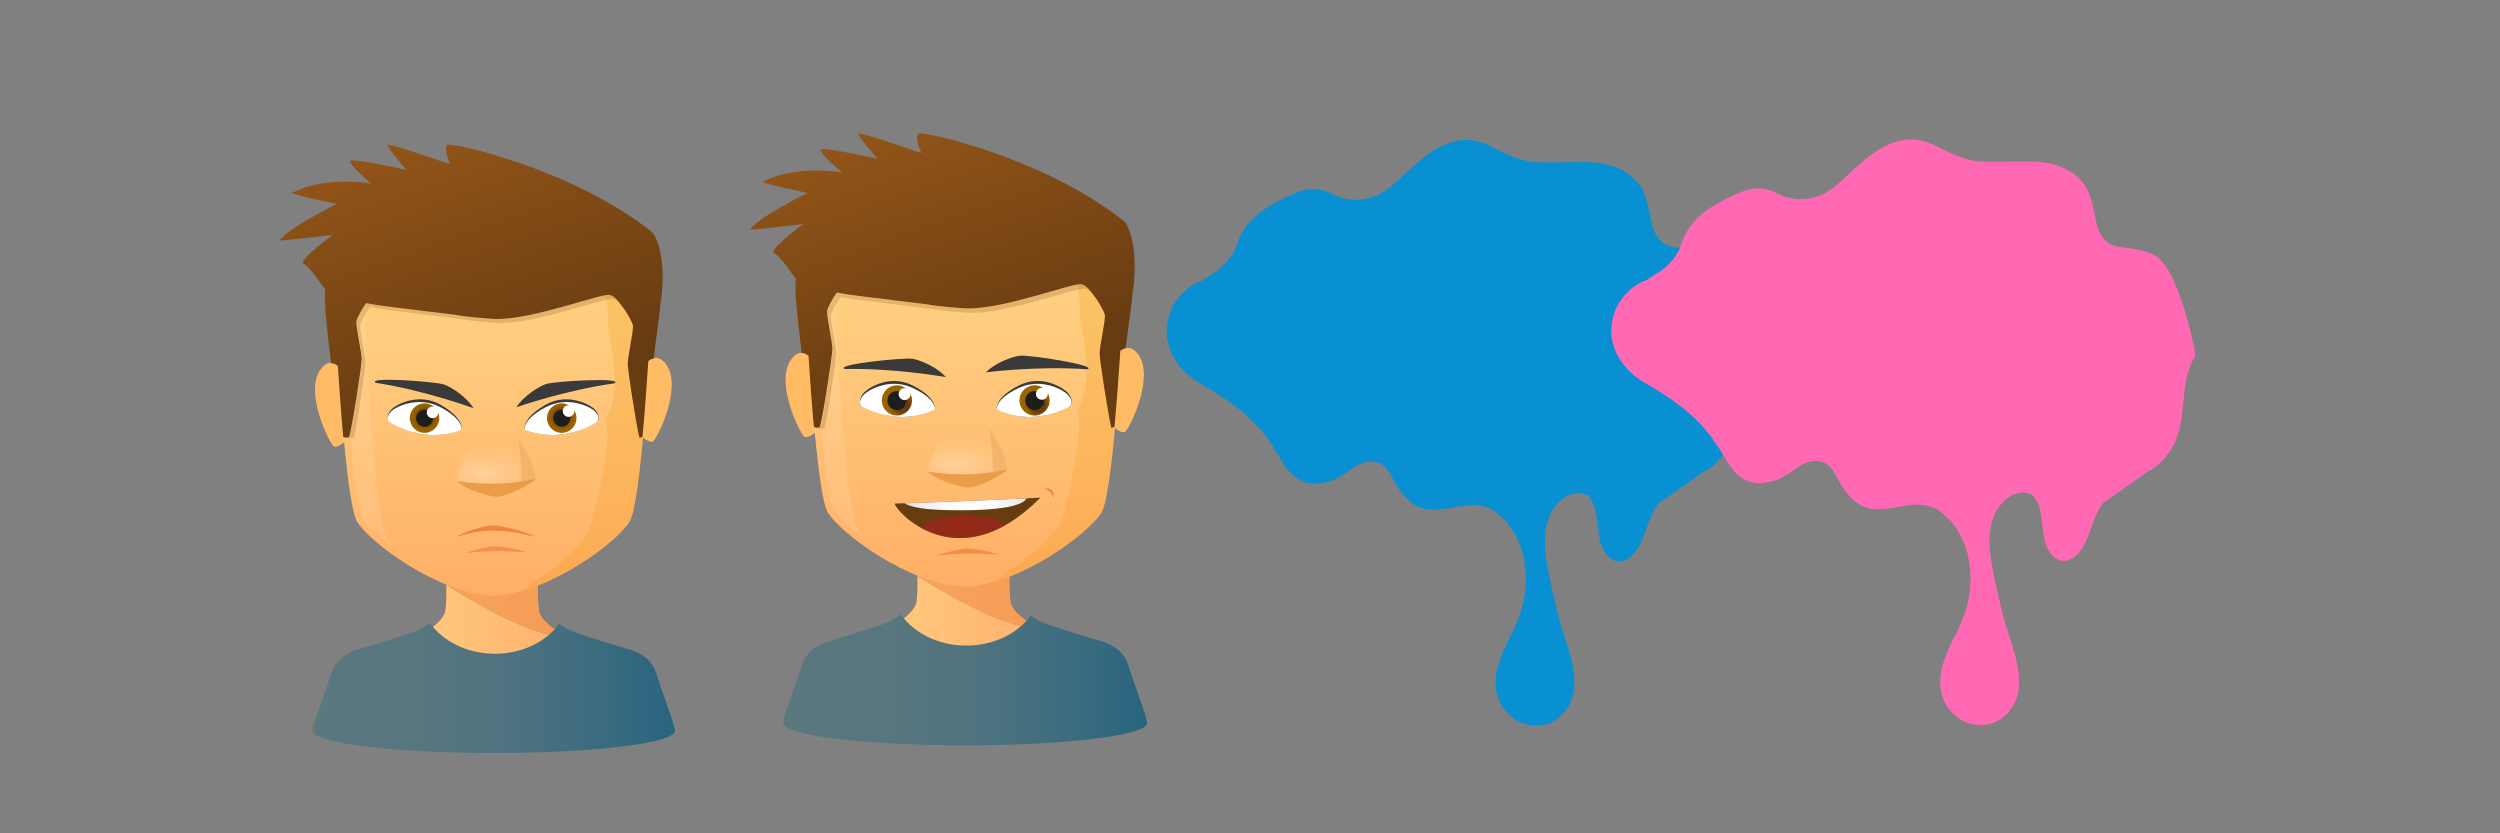 <svg version="1.1" id="Layer_1" xmlns="http://www.w3.org/2000/svg" xmlns:xlink="http://www.w3.org/1999/xlink" x="0px" y="0px"
	 viewBox="0 0 300 100" enable-background="new 0 0 300 100" xml:space="preserve">
<rect x="0" y="0" width="300" height="100" fill="#808080" stroke="none"/>
<g>
	<g>
		<g>
			
				<linearGradient id="SVGID_1_" gradientUnits="userSpaceOnUse" x1="1083.577" y1="-1255.939" x2="1230.269" y2="-1255.939" gradientTransform="matrix(0.233 0 0 -0.233 -209.535 -223.012)">
				<stop  offset="0" style="stop-color:#FFD383"/>
				<stop  offset="0.594" style="stop-color:#FFB872"/>
				<stop  offset="1" style="stop-color:#FFA364"/>
			</linearGradient>
			<path fill="url(#SVGID_1_)" d="M64.568,69.543c0.021-0.838,0.053-1.466,0.053-1.466H59.13h-0.146h-5.49
				c0,0,0.044,0.897,0.062,1.979c1.18-0.196,9.021-1.493,9.165-1.493C62.804,68.563,63.717,69.064,64.568,69.543z"/>
			
				<linearGradient id="SVGID_2_" gradientUnits="userSpaceOnUse" x1="1083.575" y1="-1298.912" x2="1230.266" y2="-1298.912" gradientTransform="matrix(0.233 0 0 -0.233 -209.535 -223.012)">
				<stop  offset="0" style="stop-color:#FFD383"/>
				<stop  offset="0.594" style="stop-color:#FFB872"/>
				<stop  offset="1" style="stop-color:#FFA364"/>
			</linearGradient>
			<path fill="url(#SVGID_2_)" d="M77.79,80.979c-0.605-2.017-2.956-2.42-2.956-2.42s-6.345-1.88-7.324-2.417
				c-0.188-0.105-0.396-0.233-0.607-0.372c-0.004,0.309-0.047,0.497-0.149,0.49c-4.016-0.291-12.007-5.317-13.196-6.078
				c0.019,1.33-0.004,2.889-0.198,3.405c-0.359,0.959-1.775,2.016-2.755,2.555c-0.979,0.538-7.324,2.418-7.324,2.418
				s-2.351,0.403-2.956,2.419c-0.605,2.015-2.42,6.608-2.217,6.853c0.103,0.125,10.616,0.123,20.949,0.091
				c10.334,0.032,20.847,0.034,20.95-0.091C80.21,87.587,78.395,82.993,77.79,80.979z"/>
			<path opacity="0.8" fill="#EF843C" enable-background="new    " d="M53.402,70.082c0,0,0.058,0.036,0.155,0.098
				c0-0.04-0.001-0.083-0.002-0.123C53.46,70.071,53.402,70.082,53.402,70.082z"/>
			
				<linearGradient id="SVGID_3_" gradientUnits="userSpaceOnUse" x1="1083.573" y1="-1270.319" x2="1230.263" y2="-1270.319" gradientTransform="matrix(0.233 0 0 -0.233 -209.535 -223.012)">
				<stop  offset="0" style="stop-color:#FFD383"/>
				<stop  offset="0.594" style="stop-color:#FFB872"/>
				<stop  offset="1" style="stop-color:#FFA364"/>
			</linearGradient>
			<path fill="url(#SVGID_3_)" d="M66.902,75.77c-0.881-0.577-1.858-1.409-2.147-2.183c-0.227-0.603-0.22-2.625-0.187-4.044
				c-0.852-0.479-1.765-0.979-1.848-0.979c-0.145,0-7.985,1.297-9.165,1.493c0.001,0.04,0.001,0.083,0.002,0.123
				c1.189,0.762,9.181,5.789,13.195,6.079C66.855,76.267,66.899,76.077,66.902,75.77z"/>
			<path opacity="0.5" fill="#EF843C" enable-background="new    " d="M66.902,75.77c-0.881-0.577-1.858-1.409-2.147-2.183
				c-0.227-0.603-0.22-2.625-0.187-4.044c-0.852-0.479-1.765-0.979-1.848-0.979c-0.145,0-7.985,1.297-9.165,1.493
				c0.001,0.04,0.001,0.083,0.002,0.123c1.189,0.762,9.181,5.789,13.195,6.079C66.855,76.267,66.899,76.077,66.902,75.77z"/>
		</g>
		<g>
			<g>
				<path fill="#FFBC64" d="M75.851,46.256c0,0,2.113-5.268,4.097-2.52c1.986,2.749-1.088,8.932-1.6,9.239
					c-0.512,0.305-2.048-1.146-2.048-1.146L75.851,46.256z"/>
				<path fill="#FFBC64" d="M42.56,46.844c0,0-2.113-5.268-4.097-2.519s1.088,8.933,1.601,9.237
					c0.512,0.307,2.048-1.145,2.048-1.145L42.56,46.844z"/>
			</g>
			
				<linearGradient id="SVGID_4_" gradientUnits="userSpaceOnUse" x1="1155.551" y1="-1062.053" x2="1155.551" y2="-1268.127" gradientTransform="matrix(0.233 0 0 -0.233 -209.535 -223.012)">
				<stop  offset="0" style="stop-color:#FFD383"/>
				<stop  offset="0.312" style="stop-color:#FFCD7E"/>
				<stop  offset="0.741" style="stop-color:#FFBB70"/>
				<stop  offset="1" style="stop-color:#FFAD64"/>
			</linearGradient>
			<path fill="url(#SVGID_4_)" d="M59.239,23.841L59.239,23.841c-0.014-0.001-0.027,0-0.041,0c-0.015,0-0.027,0-0.042,0v0.001
				c-9.417-0.026-19.162,5.979-18.781,16.353c0.049,1.329,1.083,20.145,2.479,22.414c1.52,2.472,9.627,8.588,16.302,8.879v0.007
				c0.015,0,0.028-0.003,0.042-0.004c0.013,0.001,0.027,0.004,0.041,0.004v-0.007c6.675-0.291,14.783-6.407,16.304-8.879
				c1.396-2.269,2.43-21.085,2.478-22.414C78.402,29.82,68.656,23.815,59.239,23.841z"/>
			<path opacity="0.2" fill="#F39200" enable-background="new    " d="M64.855,24.547c4.871,2.963,8.353,8.077,8.123,14.945
				c-0.023,0.647,2.021,7.658-0.384,10.872c1.115,1.426-1.321,12.271-2.096,13.647c-0.917,1.63-4.241,4.709-8.195,6.969
				c5.885-1.554,11.933-6.272,13.225-8.373c1.396-2.269,2.43-21.085,2.478-22.414C78.311,31.905,72.147,26.41,64.855,24.547z"/>
			<path opacity="0.1" fill="#FFFFFF" enable-background="new    " d="M47.267,65.697c-1.841-1.346-3.217-2.662-3.737-3.506
				c-1.123-1.825-2.221-18.2-2.361-22.027c-0.18-4.905,2.066-9.154,6.176-12c-2.418,3.154-3.637,7.028-3.495,11.295
				c0.007,0.218,1.005,22.236,2.579,25.054C46.629,64.873,46.914,65.271,47.267,65.697z"/>
			
				<radialGradient id="SVGID_5_" cx="1148.028" cy="-12668.498" r="43.23" gradientTransform="matrix(0.233 0 0 -0.104 -209.535 -1260.689)" gradientUnits="userSpaceOnUse">
				<stop  offset="0" style="stop-color:#FFFFFF"/>
				<stop  offset="0.018" style="stop-color:#FFFDFA"/>
				<stop  offset="0.173" style="stop-color:#FFE9D0"/>
				<stop  offset="0.331" style="stop-color:#FFD9AE"/>
				<stop  offset="0.492" style="stop-color:#FFCD93"/>
				<stop  offset="0.655" style="stop-color:#FFC480"/>
				<stop  offset="0.822" style="stop-color:#FFBF75"/>
				<stop  offset="1" style="stop-color:#FFBD71"/>
			</radialGradient>
			<path opacity="0.31" fill="url(#SVGID_5_)" enable-background="new    " d="M54.861,57.73c3.059,1.064,9.003,0.237,9.399-0.246
				c-0.064-1.77-1.777-4.424-1.932-5.256c0,0-4.81-0.617-5.58,0C56.408,53.801,54.861,56.356,54.861,57.73z"/>
			<path fill="#EA9D49" d="M64.267,57.448c-0.787,0.19-4.405,1.056-9.406,0.282c-0.037,0.199,2.018,1.495,4.503,1.865
				C60.564,59.879,64.48,57.671,64.267,57.448z"/>
			<path opacity="0.3" fill="#DD9544" enable-background="new    " d="M62.474,57.795c0.358-0.186-0.311-5.137-0.212-5.235
				c0.696,1.638,1.59,2.097,2.005,4.889C63.658,57.684,63.031,57.746,62.474,57.795z"/>
		</g>
	</g>
	
		<linearGradient id="SVGID_6_" gradientUnits="userSpaceOnUse" x1="1114.205" y1="-1045.423" x2="1153.845" y2="-1161.25" gradientTransform="matrix(0.233 0 0 -0.233 -209.535 -223.012)">
		<stop  offset="0" style="stop-color:#915418"/>
		<stop  offset="1" style="stop-color:#683C11"/>
	</linearGradient>
	<path opacity="0.2" fill="url(#SVGID_6_)" enable-background="new    " d="M73.222,35.341c-1.032-0.218-8.964,2.892-13.585,2.892
		c-0.101,0-3.428-0.207-4.782-0.483c-6.882-0.859-9.666-1.147-10.846-1.43c-0.597,0.781-1.081,1.784-1.171,2.088
		c-0.146,0.496,0.612,3.796,0.613,4.645c0.002,0.848-1.299,9.141-1.537,9.336c-0.077,0.061-0.552-0.019-0.681-0.028
		c0.013,0.144-0.013-0.069,0,0.074c0.253,0.117,1.034,0.229,1.179,0.111c0.239-0.193,1.438-8.115,1.437-8.964
		c-0.002-0.848-0.76-4.148-0.613-4.645c0.09-0.305,0.573-1.308,1.171-2.088c1.181,0.282,3.964,0.571,10.845,1.43
		c1.354,0.276,4.682,0.484,4.784,0.484c4.619,0,12.552-3.111,13.583-2.892c0.344,0.072,0.704,0.385,1.039,0.785
		C74.227,36.022,73.707,35.444,73.222,35.341z"/>
</g>
<g>
	<path fill="#3A3A3A" d="M61.972,48.868c0,0,5.805-2.043,11.76-2.867c1.246-0.746-7.24-0.259-8.219,0.085
		C64.535,46.431,62.734,47.617,61.972,48.868z"/>
	<path fill="#3A3A3A" d="M56.817,48.985c0,0-5.773-2.129-11.714-3.045c-1.235-0.765,7.243-0.149,8.215,0.21
		C54.292,46.51,56.073,47.725,56.817,48.985z"/>
	<path fill="#EF843C" d="M54.962,64.387c0.758-0.191,3.762-1.499,8.979-0.009c0.036-0.202-1.868-0.913-4.261-1.286
		C58.525,62.807,54.757,64.162,54.962,64.387z"/>
	<path opacity="0.7" fill="#EF843C" enable-background="new    " d="M55.962,66.369c0.591-0.072,3.303-0.399,7.053-0.107
		c0.027-0.075-1.514-0.566-3.377-0.707C58.737,65.448,55.802,66.284,55.962,66.369z"/>
	<g>
		<g>
			<path fill="#3C3C3B" d="M46.592,50.433c-0.187-0.499,0.037-0.931,0.436-1.358c0.398-0.427,3.134-2.068,5.886-0.481
				c2.752,1.588,2.484,2.891,2.484,2.891S51.342,53.678,46.592,50.433z"/>
			<path fill="#FFFFFF" d="M46.803,50.68c-0.165-0.1-0.288-0.279-0.287-0.472c0.001-0.324,0.2-0.62,0.497-0.913
				c0.396-0.391,3.122-1.889,5.882-0.411c2.76,1.479,2.498,2.678,2.498,2.678S51.473,53.5,46.803,50.68z"/>
			
				<radialGradient id="SVGID_7_" cx="1200.936" cy="-1097.994" r="7.619" gradientTransform="matrix(0.232 0.016 0.016 -0.232 -210.053 -223.832)" gradientUnits="userSpaceOnUse">
				<stop  offset="0.503" style="stop-color:#683C11"/>
				<stop  offset="0.603" style="stop-color:#7D4C0A"/>
				<stop  offset="0.72" style="stop-color:#8F5A04"/>
				<stop  offset="0.846" style="stop-color:#996101"/>
				<stop  offset="1" style="stop-color:#9C6400"/>
			</radialGradient>
			<circle fill="url(#SVGID_7_)" cx="50.945" cy="50.173" r="1.772"/>
			<circle fill="#1D1D1B" cx="50.937" cy="50.191" r="1.01"/>
			<circle fill="#FFFFFF" cx="51.906" cy="49.487" r="0.696"/>
		</g>
	</g>
	<g>
		<g>
			<path fill="#3C3C3B" d="M71.758,50.452c0.188-0.499-0.033-0.932-0.43-1.361c-0.396-0.429-3.124-2.083-5.884-0.507
				c-2.76,1.575-2.497,2.879-2.497,2.879S66.992,53.675,71.758,50.452z"/>
			<path fill="#FFFFFF" d="M71.433,50.765c0.312-0.183,0.467-0.58,0.317-0.908c-0.084-0.187-0.228-0.366-0.407-0.545
				c-0.395-0.393-3.112-1.903-5.879-0.438c-2.768,1.465-2.512,2.664-2.512,2.664S66.799,53.465,71.433,50.765z"/>
			
				<radialGradient id="SVGID_8_" cx="-565.166" cy="-1244.785" r="7.618" gradientTransform="matrix(-0.232 0.015 -0.015 -0.232 -82.394 -230.241)" gradientUnits="userSpaceOnUse">
				<stop  offset="0.503" style="stop-color:#683C11"/>
				<stop  offset="0.603" style="stop-color:#7D4C0A"/>
				<stop  offset="0.72" style="stop-color:#8F5A04"/>
				<stop  offset="0.846" style="stop-color:#996101"/>
				<stop  offset="1" style="stop-color:#9C6400"/>
			</radialGradient>
			<circle fill="url(#SVGID_8_)" cx="67.406" cy="50.172" r="1.771"/>
			<circle fill="#1D1D1B" cx="67.415" cy="50.19" r="1.011"/>
			<circle fill="#FFFFFF" cx="68.224" cy="49.327" r="0.697"/>
		</g>
	</g>
</g>
<linearGradient id="SVGID_9_" gradientUnits="userSpaceOnUse" x1="1062.25" y1="-1313.91" x2="1249.301" y2="-1313.91" gradientTransform="matrix(0.233 0 0 -0.233 -209.535 -223.012)">
	<stop  offset="0" style="stop-color:#5B777F"/>
	<stop  offset="0.292" style="stop-color:#57767F"/>
	<stop  offset="0.553" style="stop-color:#4D727F"/>
	<stop  offset="0.801" style="stop-color:#3A6B7F"/>
	<stop  offset="1" style="stop-color:#26647F"/>
</linearGradient>
<path fill="url(#SVGID_9_)" d="M81,87.674c-0.066-0.551-0.413-1.564-1.219-3.831c-0.399-1.12-0.811-2.278-1.037-3.034
	c-0.69-2.3-3.122-2.881-3.529-2.963c-2.425-0.719-6.474-1.981-7.129-2.342c-0.32-0.177-0.661-0.397-0.983-0.636
	c-1.587,2.146-4.441,3.581-7.711,3.581c-3.34,0-6.249-1.497-7.812-3.717c-0.375,0.291-0.785,0.562-1.166,0.771
	c-0.655,0.36-4.703,1.623-7.128,2.342c-0.407,0.082-2.839,0.663-3.529,2.963c-0.227,0.755-0.638,1.912-1.037,3.031
	c-0.806,2.268-1.153,3.282-1.22,3.834h0.02c0,0.008-0.004,0.016-0.004,0.022c0,1.475,9.734,2.669,21.742,2.669
	C71.266,90.365,81,89.171,81,87.696c0-0.007-0.004-0.015-0.004-0.022H81z"/>
<linearGradient id="SVGID_10_" gradientUnits="userSpaceOnUse" x1="1122.707" y1="-1027.509" x2="1165.638" y2="-1152.949" gradientTransform="matrix(0.233 0 0 -0.233 -209.535 -223.012)">
	<stop  offset="0" style="stop-color:#915418"/>
	<stop  offset="1" style="stop-color:#683C11"/>
</linearGradient>
<path fill="url(#SVGID_10_)" d="M78.338,27.927c-9.462-7.609-24.02-10.852-24.615-10.554c-0.596,0.297,0.298,2.333,0.298,2.333
	s-7.048-2.432-7.444-2.333c-0.397,0.1,2.233,3.027,2.233,3.027s-6.327-1.411-6.762-1.127c-0.434,0.284,2.494,2.765,2.494,2.765
	s-5.44-1.005-9.487,1.103c-0.066,0.202,5.368,1.329,5.368,1.329s-5.734,2.798-6.869,4.374c0.08,0.099,6.373-0.652,6.373-0.652
	s-3.548,2.573-3.613,3.376c1.17,0.68,2.178,2.66,2.733,3.114c-0.009,0.054-0.016,0.118-0.023,0.179
	c-0.179,1.503,0.29,5.159,0.708,8.723c0.147,0.01,0.249,0.031,0.342,0.061c0.152,0.049,0.272,0.13,0.469,0.278
	c0.005,0.09,0.012,0.188,0.019,0.28c0.146,2.299,0.359,5.288,0.625,8.207c0.119,0.057,0.245,0.088,0.359,0.1
	c0.129,0.01,0.245-0.01,0.321-0.07c0.238-0.195,1.54-8.488,1.537-9.336c-0.002-0.849-0.76-4.148-0.613-4.645
	c0.09-0.305,0.574-1.308,1.171-2.089c1.18,0.283,3.963,0.571,10.845,1.429c1.354,0.277,4.682,0.484,4.784,0.484
	c4.619,0,12.552-3.109,13.582-2.892c0.486,0.103,1.007,0.681,1.437,1.314c0.669,0.798,1.229,1.952,1.327,2.282
	c0.146,0.497-0.611,3.797-0.613,4.645c-0.002,0.738,0.982,7.106,1.396,8.881c0.117,0,0.249-0.025,0.377-0.078
	c0.304-3.227,0.543-6.616,0.7-9.107c0.336-0.253,0.398-0.254,0.646-0.303c0.292-2.572,0.711-5.143,0.838-6.851
	C79.43,35.789,80.06,30.47,78.338,27.927z"/>
<g>
	<g>
		<g>
			
				<linearGradient id="SVGID_11_" gradientUnits="userSpaceOnUse" x1="1326.465" y1="-1251.32" x2="1473.803" y2="-1251.32" gradientTransform="matrix(0.233 0 0 -0.233 -209.535 -223.012)">
				<stop  offset="0" style="stop-color:#FFD383"/>
				<stop  offset="0.594" style="stop-color:#FFB872"/>
				<stop  offset="1" style="stop-color:#FFA364"/>
			</linearGradient>
			<path fill="url(#SVGID_11_)" d="M121.152,68.472c0.021-0.841,0.052-1.473,0.052-1.473h-5.516h-0.145h-5.515
				c0,0,0.044,0.901,0.062,1.988c1.185-0.196,9.06-1.5,9.206-1.5C119.38,67.487,120.298,67.991,121.152,68.472z"/>
			
				<linearGradient id="SVGID_12_" gradientUnits="userSpaceOnUse" x1="1326.467" y1="-1294.483" x2="1473.806" y2="-1294.483" gradientTransform="matrix(0.233 0 0 -0.233 -209.535 -223.012)">
				<stop  offset="0" style="stop-color:#FFD383"/>
				<stop  offset="0.594" style="stop-color:#FFB872"/>
				<stop  offset="1" style="stop-color:#FFA364"/>
			</linearGradient>
			<path fill="url(#SVGID_12_)" d="M134.433,79.957c-0.608-2.024-2.969-2.43-2.969-2.43s-6.373-1.888-7.356-2.43
				c-0.19-0.104-0.398-0.232-0.611-0.372c-0.003,0.309-0.046,0.5-0.149,0.492c-4.035-0.292-12.06-5.341-13.255-6.105
				c0.02,1.335-0.004,2.902-0.198,3.421c-0.361,0.963-1.784,2.023-2.767,2.565c-0.984,0.541-7.357,2.43-7.357,2.43
				s-2.361,0.404-2.969,2.429c-0.607,2.024-2.431,6.638-2.227,6.884c0.103,0.126,10.662,0.122,21.042,0.09
				c10.38,0.032,20.938,0.036,21.042-0.09C136.863,86.594,135.04,81.981,134.433,79.957z"/>
			<path opacity="0.8" fill="#EF843C" enable-background="new    " d="M109.937,69.012c0,0,0.058,0.038,0.156,0.101
				c0-0.042-0.001-0.086-0.001-0.125C109.995,69.002,109.937,69.012,109.937,69.012z"/>
			
				<linearGradient id="SVGID_13_" gradientUnits="userSpaceOnUse" x1="1326.472" y1="-1265.765" x2="1473.801" y2="-1265.765" gradientTransform="matrix(0.233 0 0 -0.233 -209.535 -223.012)">
				<stop  offset="0" style="stop-color:#FFD383"/>
				<stop  offset="0.594" style="stop-color:#FFB872"/>
				<stop  offset="1" style="stop-color:#FFA364"/>
			</linearGradient>
			<path fill="url(#SVGID_13_)" d="M123.497,74.726c-0.885-0.58-1.866-1.416-2.156-2.192c-0.228-0.604-0.222-2.637-0.188-4.062
				c-0.854-0.48-1.772-0.984-1.855-0.984c-0.146,0-8.021,1.303-9.206,1.5c0,0.039,0.001,0.083,0.001,0.125
				c1.195,0.765,9.221,5.813,13.254,6.104C123.45,75.226,123.495,75.034,123.497,74.726z"/>
			<path opacity="0.5" fill="#EF843C" enable-background="new    " d="M123.497,74.726c-0.885-0.58-1.866-1.416-2.156-2.192
				c-0.228-0.604-0.222-2.637-0.188-4.062c-0.854-0.48-1.772-0.984-1.855-0.984c-0.146,0-8.021,1.303-9.206,1.5
				c0,0.039,0.001,0.083,0.001,0.125c1.195,0.765,9.221,5.813,13.254,6.104C123.45,75.226,123.495,75.034,123.497,74.726z"/>
		</g>
		<g>
			<g>
				<path fill="#FFBC64" d="M132.485,45.081c0,0,2.123-5.292,4.114-2.53c1.995,2.761-1.093,8.971-1.606,9.28
					c-0.514,0.306-2.058-1.15-2.058-1.15L132.485,45.081z"/>
				<path fill="#FFBC64" d="M99.047,45.672c0,0-2.123-5.292-4.115-2.531c-1.993,2.761,1.093,8.973,1.607,9.279
					c0.515,0.307,2.058-1.151,2.058-1.151L99.047,45.672z"/>
			</g>
			
				<linearGradient id="SVGID_14_" gradientUnits="userSpaceOnUse" x1="1398.76" y1="-1056.579" x2="1398.76" y2="-1263.564" gradientTransform="matrix(0.233 0 0 -0.233 -209.535 -223.012)">
				<stop  offset="0" style="stop-color:#FFD383"/>
				<stop  offset="0.312" style="stop-color:#FFCD7E"/>
				<stop  offset="0.741" style="stop-color:#FFBB70"/>
				<stop  offset="1" style="stop-color:#FFAD64"/>
			</linearGradient>
			<path fill="url(#SVGID_14_)" d="M115.8,22.567L115.8,22.567c-0.014-0.001-0.027,0-0.041,0c-0.015,0-0.027,0-0.042,0v0.001
				c-9.458-0.026-19.248,6.007-18.864,16.425c0.049,1.334,1.087,20.235,2.49,22.513c1.527,2.482,9.67,8.626,16.375,8.919v0.006
				c0.015,0,0.029-0.002,0.042-0.003c0.012,0.001,0.027,0.003,0.041,0.003v-0.006c6.705-0.293,14.849-6.437,16.375-8.919
				c1.403-2.277,2.44-21.179,2.489-22.513C135.047,28.574,125.258,22.541,115.8,22.567z"/>
			<path opacity="0.2" fill="#F39200" enable-background="new    " d="M121.441,23.276c4.892,2.977,8.389,8.113,8.158,15.012
				c-0.022,0.649,2.031,7.692-0.385,10.919c1.121,1.432-1.327,12.326-2.105,13.708c-0.922,1.639-4.259,4.73-8.231,7
				c5.911-1.56,11.986-6.301,13.283-8.408c1.403-2.279,2.44-21.181,2.489-22.514C134.956,30.667,128.766,25.147,121.441,23.276z"/>
			<path opacity="0.1" fill="#FFFFFF" enable-background="new    " d="M103.774,64.608c-1.849-1.352-3.231-2.673-3.754-3.521
				c-1.127-1.834-2.23-18.281-2.371-22.125c-0.181-4.927,2.075-9.194,6.203-12.053c-2.429,3.167-3.653,7.059-3.511,11.346
				c0.007,0.218,1.01,22.335,2.591,25.165C103.134,63.78,103.419,64.182,103.774,64.608z"/>
			
				<radialGradient id="SVGID_15_" cx="1391.206" cy="-12657.717" r="43.425" gradientTransform="matrix(0.233 0 0 -0.104 -209.535 -1260.689)" gradientUnits="userSpaceOnUse">
				<stop  offset="0" style="stop-color:#FFFFFF"/>
				<stop  offset="0.018" style="stop-color:#FFFDFA"/>
				<stop  offset="0.173" style="stop-color:#FFE9D0"/>
				<stop  offset="0.331" style="stop-color:#FFD9AE"/>
				<stop  offset="0.492" style="stop-color:#FFCD93"/>
				<stop  offset="0.655" style="stop-color:#FFC480"/>
				<stop  offset="0.822" style="stop-color:#FFBF75"/>
				<stop  offset="1" style="stop-color:#FFBD71"/>
			</radialGradient>
			<path opacity="0.31" fill="url(#SVGID_15_)" enable-background="new    " d="M111.402,56.606
				c3.072,1.069,9.043,0.239,9.441-0.247c-0.065-1.777-1.786-4.443-1.941-5.28c0,0-4.831-0.619-5.604,0
				C112.957,52.659,111.402,55.227,111.402,56.606z"/>
			<path fill="#EA9D49" d="M120.849,56.323c-0.791,0.192-4.424,1.06-9.447,0.283c-0.038,0.201,2.026,1.502,4.523,1.873
				C117.131,58.764,121.064,56.547,120.849,56.323z"/>
			<path opacity="0.3" fill="#DD9544" enable-background="new    " d="M119.048,56.671c0.36-0.187-0.312-5.158-0.213-5.258
				c0.7,1.645,1.597,2.105,2.014,4.909C120.238,56.56,119.609,56.621,119.048,56.671z"/>
		</g>
	</g>
	
		<linearGradient id="SVGID_16_" gradientUnits="userSpaceOnUse" x1="1357.227" y1="-1039.858" x2="1397.048" y2="-1156.215" gradientTransform="matrix(0.233 0 0 -0.233 -209.535 -223.012)">
		<stop  offset="0" style="stop-color:#915418"/>
		<stop  offset="1" style="stop-color:#683C11"/>
	</linearGradient>
	<path opacity="0.2" fill="url(#SVGID_16_)" enable-background="new    " d="M129.844,34.118c-1.036-0.218-9.003,2.905-13.645,2.905
		c-0.101,0-3.443-0.208-4.803-0.486c-6.913-0.862-9.708-1.152-10.894-1.436c-0.6,0.785-1.085,1.792-1.176,2.098
		c-0.147,0.499,0.615,3.813,0.616,4.666c0.002,0.852-1.305,9.182-1.544,9.377c-0.077,0.062-0.554-0.018-0.684-0.027
		c0.013,0.144-0.013-0.07,0,0.074c0.253,0.118,1.039,0.229,1.184,0.112c0.24-0.195,1.444-8.152,1.442-9.004
		c-0.002-0.852-0.763-4.167-0.616-4.665c0.09-0.306,0.576-1.314,1.176-2.098c1.186,0.283,3.981,0.574,10.893,1.437
		c1.36,0.277,4.703,0.485,4.805,0.485c4.639,0,12.608-3.124,13.643-2.904c0.346,0.072,0.708,0.386,1.044,0.788
		C130.854,34.802,130.332,34.221,129.844,34.118z"/>
</g>
<g>
	<path fill="#3A3A3A" d="M118.318,44.678c0,0,6.129-0.795,12.152-0.363c1.379-0.473-7.059-1.765-8.093-1.63
		C121.344,42.818,119.328,43.609,118.318,44.678z"/>
	<path fill="#3A3A3A" d="M113.502,45.253c0,0-6.083-1.102-12.118-0.971c-1.355-0.542,7.139-1.41,8.163-1.224
		C110.572,43.244,112.546,44.135,113.502,45.253z"/>
	<path opacity="0.8" fill="#EF843C" enable-background="new    " d="M112.617,66.657c0.593-0.071,3.316-0.4,7.083-0.106
		c0.028-0.076-1.52-0.569-3.392-0.71C115.405,65.732,112.457,66.573,112.617,66.657z"/>
	<g>
		<g>
			<path fill="#3C3C3B" d="M103.29,48.581c-0.222-0.499-0.027-0.958,0.342-1.424c0.369-0.466,2.997-2.345,5.866-0.911
				c2.868,1.434,2.689,2.788,2.689,2.788S108.275,51.571,103.29,48.581z"/>
			<path fill="#FFFFFF" d="M103.519,48.818c-0.172-0.09-0.308-0.266-0.321-0.463c-0.021-0.332,0.158-0.65,0.435-0.972
				c0.369-0.429,2.997-2.159,5.866-0.839c2.868,1.321,2.689,2.568,2.689,2.568S108.394,51.38,103.519,48.818z"/>
			
				<radialGradient id="SVGID_17_" cx="1363.828" cy="-1165.57" r="7.805" gradientTransform="matrix(0.233 0 0 -0.233 -209.535 -223.012)" gradientUnits="userSpaceOnUse">
				<stop  offset="0.503" style="stop-color:#683C11"/>
				<stop  offset="0.603" style="stop-color:#7D4C0A"/>
				<stop  offset="0.72" style="stop-color:#8F5A04"/>
				<stop  offset="0.846" style="stop-color:#996101"/>
				<stop  offset="1" style="stop-color:#9C6400"/>
			</radialGradient>
			<circle fill="url(#SVGID_17_)" cx="107.634" cy="48.051" r="1.815"/>
			<circle fill="#1D1D1B" cx="107.627" cy="48.07" r="1.138"/>
			<circle fill="#FFFFFF" cx="108.549" cy="47.297" r="0.714"/>
		</g>
	</g>
	<g>
		<g>
			<path fill="#3C3C3B" d="M128.495,48.581c0.222-0.499,0.027-0.958-0.342-1.424c-0.368-0.466-2.997-2.345-5.865-0.911
				s-2.69,2.788-2.69,2.788S123.512,51.571,128.495,48.581z"/>
			<path fill="#FFFFFF" d="M128.149,48.879c0.324-0.166,0.505-0.564,0.377-0.911c-0.073-0.196-0.205-0.39-0.373-0.585
				c-0.369-0.429-2.997-2.159-5.865-0.839c-2.868,1.321-2.69,2.568-2.69,2.568S123.33,51.343,128.149,48.879z"/>
			
				<radialGradient id="SVGID_18_" cx="-890.016" cy="-1165.572" r="7.804" gradientTransform="matrix(-0.233 0 0 -0.233 -82.829 -223.012)" gradientUnits="userSpaceOnUse">
				<stop  offset="0.503" style="stop-color:#683C11"/>
				<stop  offset="0.603" style="stop-color:#7D4C0A"/>
				<stop  offset="0.72" style="stop-color:#8F5A04"/>
				<stop  offset="0.846" style="stop-color:#996101"/>
				<stop  offset="1" style="stop-color:#9C6400"/>
			</radialGradient>
			<circle fill="url(#SVGID_18_)" cx="124.151" cy="48.052" r="1.815"/>
			<circle fill="#1D1D1B" cx="124.158" cy="48.07" r="1.138"/>
			<circle fill="#FFFFFF" cx="125.025" cy="47.258" r="0.714"/>
		</g>
	</g>
	<path fill="#EF843C" d="M126,59.027c0.221,0.21,0.354,0.479,0.404,0.771c0.094-0.395,0.037-0.758-0.202-0.982
		c-0.238-0.227-0.604-0.264-0.993-0.148C125.503,58.701,125.78,58.819,126,59.027z"/>
	<path fill="#683C11" d="M124.85,59.721c0,0-8.27,0.437-17.463,0.707C107.224,61.081,114.84,69.84,124.85,59.721z"/>
	<path opacity="0.49" fill="#BE1622" enable-background="new    " d="M120.765,62.945c-0.961-0.625-2.803-1.048-4.918-1.048
		c-2.513,0-4.641,0.597-5.365,1.42C112.866,64.646,116.473,65.422,120.765,62.945z"/>
	
		<radialGradient id="SVGID_19_" cx="1399.211" cy="-1219.176" r="35.027" gradientTransform="matrix(0.233 0 0 -0.233 -209.535 -223.012)" gradientUnits="userSpaceOnUse">
		<stop  offset="0" style="stop-color:#FFFFFF"/>
		<stop  offset="0.344" style="stop-color:#FBFBFB"/>
		<stop  offset="0.7" style="stop-color:#EEEEEE"/>
		<stop  offset="1" style="stop-color:#DEDEDE"/>
	</radialGradient>
	<path fill="url(#SVGID_19_)" d="M123.185,59.805c-2.697,0.131-8.371,0.392-14.644,0.588c1.226,0.727,3.816,0.838,6.926,0.838
		C119.358,61.23,122.652,60.832,123.185,59.805z"/>
</g>
<linearGradient id="SVGID_20_" gradientUnits="userSpaceOnUse" x1="1305.047" y1="-1309.781" x2="1492.926" y2="-1309.781" gradientTransform="matrix(0.233 0 0 -0.233 -209.535 -223.012)">
	<stop  offset="0" style="stop-color:#5B777F"/>
	<stop  offset="0.292" style="stop-color:#57767F"/>
	<stop  offset="0.553" style="stop-color:#4D727F"/>
	<stop  offset="0.801" style="stop-color:#3A6B7F"/>
	<stop  offset="1" style="stop-color:#26647F"/>
</linearGradient>
<path fill="url(#SVGID_20_)" d="M137.657,86.736c-0.067-0.554-0.415-1.572-1.225-3.848c-0.401-1.125-0.814-2.289-1.042-3.048
	c-0.694-2.31-3.136-2.893-3.545-2.975c-2.436-0.724-6.502-1.992-7.16-2.354c-0.322-0.177-0.663-0.399-0.988-0.638
	c-1.593,2.155-4.46,3.598-7.745,3.598c-3.354,0-6.276-1.504-7.846-3.734c-0.377,0.292-0.788,0.565-1.171,0.776
	c-0.658,0.36-4.724,1.629-7.16,2.353c-0.409,0.082-2.853,0.665-3.545,2.975c-0.228,0.759-0.641,1.921-1.042,3.046
	c-0.81,2.276-1.158,3.296-1.226,3.85h0.02c0,0.008-0.004,0.016-0.004,0.023c0,1.48,9.777,2.681,21.838,2.681
	c12.062,0,21.839-1.2,21.839-2.681c0-0.008-0.004-0.016-0.004-0.023H137.657z"/>
<linearGradient id="SVGID_21_" gradientUnits="userSpaceOnUse" x1="1365.772" y1="-1021.662" x2="1408.892" y2="-1147.658" gradientTransform="matrix(0.233 0 0 -0.233 -209.535 -223.012)">
	<stop  offset="0" style="stop-color:#915418"/>
	<stop  offset="1" style="stop-color:#683C11"/>
</linearGradient>
<path fill="url(#SVGID_21_)" d="M134.982,26.62c-9.503-7.643-24.125-10.9-24.723-10.601s0.299,2.343,0.299,2.343
	s-7.079-2.442-7.477-2.343c-0.399,0.1,2.243,3.041,2.243,3.041s-6.355-1.417-6.792-1.132c-0.436,0.285,2.505,2.777,2.505,2.777
	s-5.464-1.01-9.529,1.108c-0.067,0.204,5.392,1.335,5.392,1.335S91.14,25.958,90,27.541c0.08,0.099,6.4-0.655,6.4-0.655
	s-3.563,2.584-3.628,3.391c1.175,0.684,2.188,2.672,2.745,3.129c-0.009,0.054-0.016,0.118-0.023,0.179
	c-0.18,1.509,0.291,5.182,0.71,8.761c0.147,0.01,0.25,0.031,0.344,0.061c0.152,0.05,0.273,0.131,0.471,0.28
	c0.005,0.09,0.012,0.188,0.018,0.281c0.147,2.309,0.361,5.312,0.628,8.244c0.119,0.057,0.245,0.089,0.36,0.099
	c0.129,0.012,0.246-0.008,0.323-0.071c0.239-0.195,1.546-8.523,1.544-9.376c-0.002-0.853-0.764-4.167-0.616-4.666
	c0.09-0.306,0.576-1.313,1.176-2.098c1.187,0.284,3.981,0.574,10.894,1.436c1.36,0.278,4.703,0.486,4.805,0.486
	c4.64,0,12.608-3.123,13.643-2.905c0.489,0.104,1.011,0.684,1.442,1.321c0.672,0.801,1.234,1.96,1.333,2.292
	c0.147,0.499-0.614,3.813-0.616,4.666c-0.003,0.741,0.986,7.137,1.401,8.919c0.118,0.001,0.25-0.024,0.379-0.078
	c0.304-3.241,0.545-6.645,0.704-9.146c0.337-0.255,0.4-0.255,0.648-0.305c0.293-2.584,0.714-5.166,0.842-6.882
	C136.08,34.516,136.713,29.174,134.982,26.62z"/>
<path fill="#0990D3" d="M209.882,40.926c-0.18-1.508-0.029-0.332,0.061,0.724C209.973,41.71,209.942,41.5,209.882,40.926z
	 M209.942,41.65c-0.12-0.241-1.839-9.408-4.794-10.976c-1.356-0.693-2.804-0.784-4.281-0.995c-1.298-0.181-2.292-1.267-2.594-2.624
	c-0.241-1.025-0.392-2.021-0.663-2.985c-0.271-0.905-0.633-1.719-1.326-2.443c-1.207-1.236-2.715-1.809-4.282-2.05
	c-0.663-0.091-1.356-0.121-2.05-0.121c-0.453,0-0.936,0-1.389,0c-1.416,0.03-2.804,0.06-4.221,0c-1.99-0.091-3.77-1.085-5.548-1.96
	c-0.995-0.482-2.081-0.753-3.166-0.693c-0.513,0.03-1.025,0.151-1.508,0.302c-2.412,0.724-4.343,2.653-6.272,4.462
	c-1.176,1.116-2.473,2.051-3.98,2.292c-0.633,0.121-1.296,0.15-1.959,0.06c-0.664-0.09-1.297-0.271-1.931-0.603
	c-2.11-1.085-3.528-0.693-5.88,0.453c-2.773,1.387-4.734,2.714-5.699,5.639c-0.24,0.724-0.633,1.357-1.086,1.899
	c-0.542,0.664-1.176,1.207-1.898,1.598c-0.422,0.271-0.814,0.543-1.207,0.784c-1.236,0.422-2.291,1.297-3.075,2.413
	c-0.482,0.693-0.813,1.478-0.995,2.352c-0.693,3.257,1.326,6.091,3.859,7.539c3.137,1.809,6.152,3.83,8.293,6.936
	c0.271,0.361,0.513,0.754,0.783,1.146c0.242,0.393,0.482,0.783,0.725,1.205c0.332,0.574,0.693,1.057,1.115,1.508
	c0.453,0.453,0.965,0.814,1.598,1.057c0.846,0.271,1.689,0.24,2.504,0.061c0.271-0.061,0.543-0.152,0.813-0.242
	c0.241-0.09,0.452-0.18,0.663-0.301c0.785-0.393,1.447-0.965,2.201-1.418c1.116-0.693,2.684-0.844,3.619,0.211
	c0.211,0.211,0.393,0.482,0.543,0.754c0.754,1.479,1.598,2.895,2.955,3.709c0.301,0.182,0.603,0.301,0.904,0.393
	c2.805,0.783,6.151-1.6,8.865,0.512c3.227,2.504,4.101,6.965,3.195,10.916c-0.09,0.422-0.241,0.875-0.393,1.297
	c-0.21,0.633-0.481,1.236-0.753,1.869c-0.15,0.332-0.332,0.664-0.513,0.996c-0.182,0.33-0.332,0.691-0.482,1.025
	c-0.995,2.109-1.779,4.703-0.482,6.965c1.086,1.869,3.045,2.744,5.006,2.412c2.141-0.393,3.738-2.473,3.769-4.795
	c0.03-0.482,0-0.965-0.06-1.477c-0.242-1.99-1.057-4.041-1.568-5.791c-0.091-0.33-0.182-0.662-0.271-0.994s-0.181-0.664-0.241-0.965
	c-0.12-0.543-0.271-1.086-0.392-1.629c-0.121-0.541-0.242-1.086-0.362-1.627c-0.091-0.393-0.15-0.814-0.241-1.236
	c-0.061-0.422-0.15-0.814-0.211-1.236c-0.452-2.623-0.271-5.76,2.021-7.449c0.813-0.602,1.778-0.812,2.683-0.451
	c0.302,0.121,0.483,0.332,0.664,0.604c0.693,1.236,0.693,2.684,0.904,4.131c0.182,1.176,0.543,2.381,1.538,3.016
	c0.393,0.271,0.845,0.332,1.267,0.24c0.422-0.09,0.844-0.301,1.146-0.633c0.181-0.182,0.361-0.361,0.512-0.572
	s0.271-0.422,0.393-0.635c0.633-1.176,0.965-2.502,1.508-3.738c0.211-0.453,0.451-0.875,0.723-1.266l5.398-3.83
	c1.146-0.514,2.02-1.447,2.773-2.594c2.262-3.377,0.784-7.75,2.985-11.308C210.063,42.736,210.003,42.223,209.942,41.65z"/>
<path fill="#FF69B4" d="M263.233,40.855c-0.18-1.508-0.029-0.332,0.061,0.724C263.324,41.639,263.294,41.428,263.233,40.855z
	 M263.294,41.579c-0.12-0.241-1.838-9.408-4.794-10.976c-1.356-0.693-2.804-0.784-4.281-0.995c-1.297-0.181-2.292-1.267-2.594-2.624
	c-0.241-1.025-0.392-2.021-0.663-2.985c-0.271-0.905-0.633-1.719-1.326-2.443c-1.207-1.236-2.714-1.809-4.282-2.05
	c-0.663-0.091-1.356-0.121-2.05-0.121c-0.453,0-0.936,0-1.389,0c-1.416,0.03-2.804,0.06-4.221,0c-1.99-0.091-3.77-1.085-5.547-1.96
	c-0.996-0.482-2.081-0.753-3.166-0.693c-0.514,0.03-1.025,0.151-1.508,0.302c-2.412,0.724-4.342,2.653-6.272,4.462
	c-1.176,1.116-2.473,2.051-3.979,2.292c-0.634,0.121-1.297,0.15-1.961,0.06c-0.663-0.09-1.297-0.271-1.93-0.603
	c-2.111-1.085-3.527-0.693-5.881,0.453c-2.773,1.387-4.733,2.714-5.698,5.639c-0.241,0.724-0.634,1.357-1.085,1.899
	c-0.543,0.664-1.177,1.207-1.9,1.598c-0.422,0.271-0.814,0.543-1.205,0.784c-1.237,0.422-2.293,1.297-3.076,2.413
	c-0.482,0.693-0.814,1.478-0.996,2.352c-0.693,3.257,1.328,6.091,3.86,7.539c3.136,1.809,6.151,3.83,8.292,6.936
	c0.271,0.361,0.514,0.754,0.785,1.146c0.24,0.393,0.482,0.783,0.723,1.207c0.332,0.572,0.693,1.055,1.116,1.508
	c0.452,0.451,0.965,0.812,1.599,1.055c0.844,0.271,1.688,0.242,2.502,0.061c0.271-0.061,0.543-0.15,0.814-0.242
	c0.241-0.09,0.452-0.18,0.664-0.301c0.783-0.393,1.446-0.965,2.2-1.418c1.116-0.693,2.685-0.844,3.618,0.211
	c0.211,0.211,0.393,0.482,0.543,0.754c0.754,1.479,1.599,2.895,2.955,3.709c0.302,0.182,0.604,0.301,0.904,0.393
	c2.805,0.783,6.152-1.598,8.865,0.512c3.227,2.504,4.102,6.965,3.197,10.916c-0.092,0.422-0.242,0.875-0.393,1.297
	c-0.211,0.633-0.482,1.236-0.754,1.869c-0.15,0.332-0.332,0.664-0.513,0.994c-0.181,0.332-0.332,0.693-0.483,1.025
	c-0.994,2.111-1.777,4.705-0.481,6.967c1.085,1.869,3.046,2.744,5.005,2.412c2.142-0.393,3.739-2.475,3.77-4.795
	c0.031-0.482,0-0.965-0.061-1.477c-0.241-1.992-1.055-4.041-1.567-5.791c-0.091-0.332-0.181-0.662-0.271-0.994
	s-0.181-0.664-0.241-0.965c-0.121-0.543-0.271-1.086-0.393-1.629c-0.12-0.541-0.241-1.086-0.361-1.627
	c-0.091-0.393-0.15-0.814-0.241-1.236c-0.061-0.422-0.15-0.814-0.211-1.236c-0.452-2.623-0.272-5.76,2.021-7.447
	c0.812-0.604,1.777-0.814,2.683-0.453c0.302,0.121,0.483,0.332,0.664,0.604c0.692,1.236,0.692,2.684,0.904,4.131
	c0.181,1.176,0.543,2.383,1.538,3.016c0.393,0.271,0.845,0.332,1.266,0.242c0.422-0.092,0.845-0.303,1.146-0.635
	c0.182-0.182,0.361-0.361,0.513-0.572c0.15-0.211,0.271-0.422,0.392-0.635c0.635-1.176,0.965-2.502,1.508-3.738
	c0.211-0.451,0.452-0.875,0.725-1.266l5.396-3.83c1.146-0.512,2.02-1.447,2.773-2.594c2.262-3.377,0.785-7.749,2.986-11.308
	C263.415,42.665,263.354,42.151,263.294,41.579z"/>
</svg>
